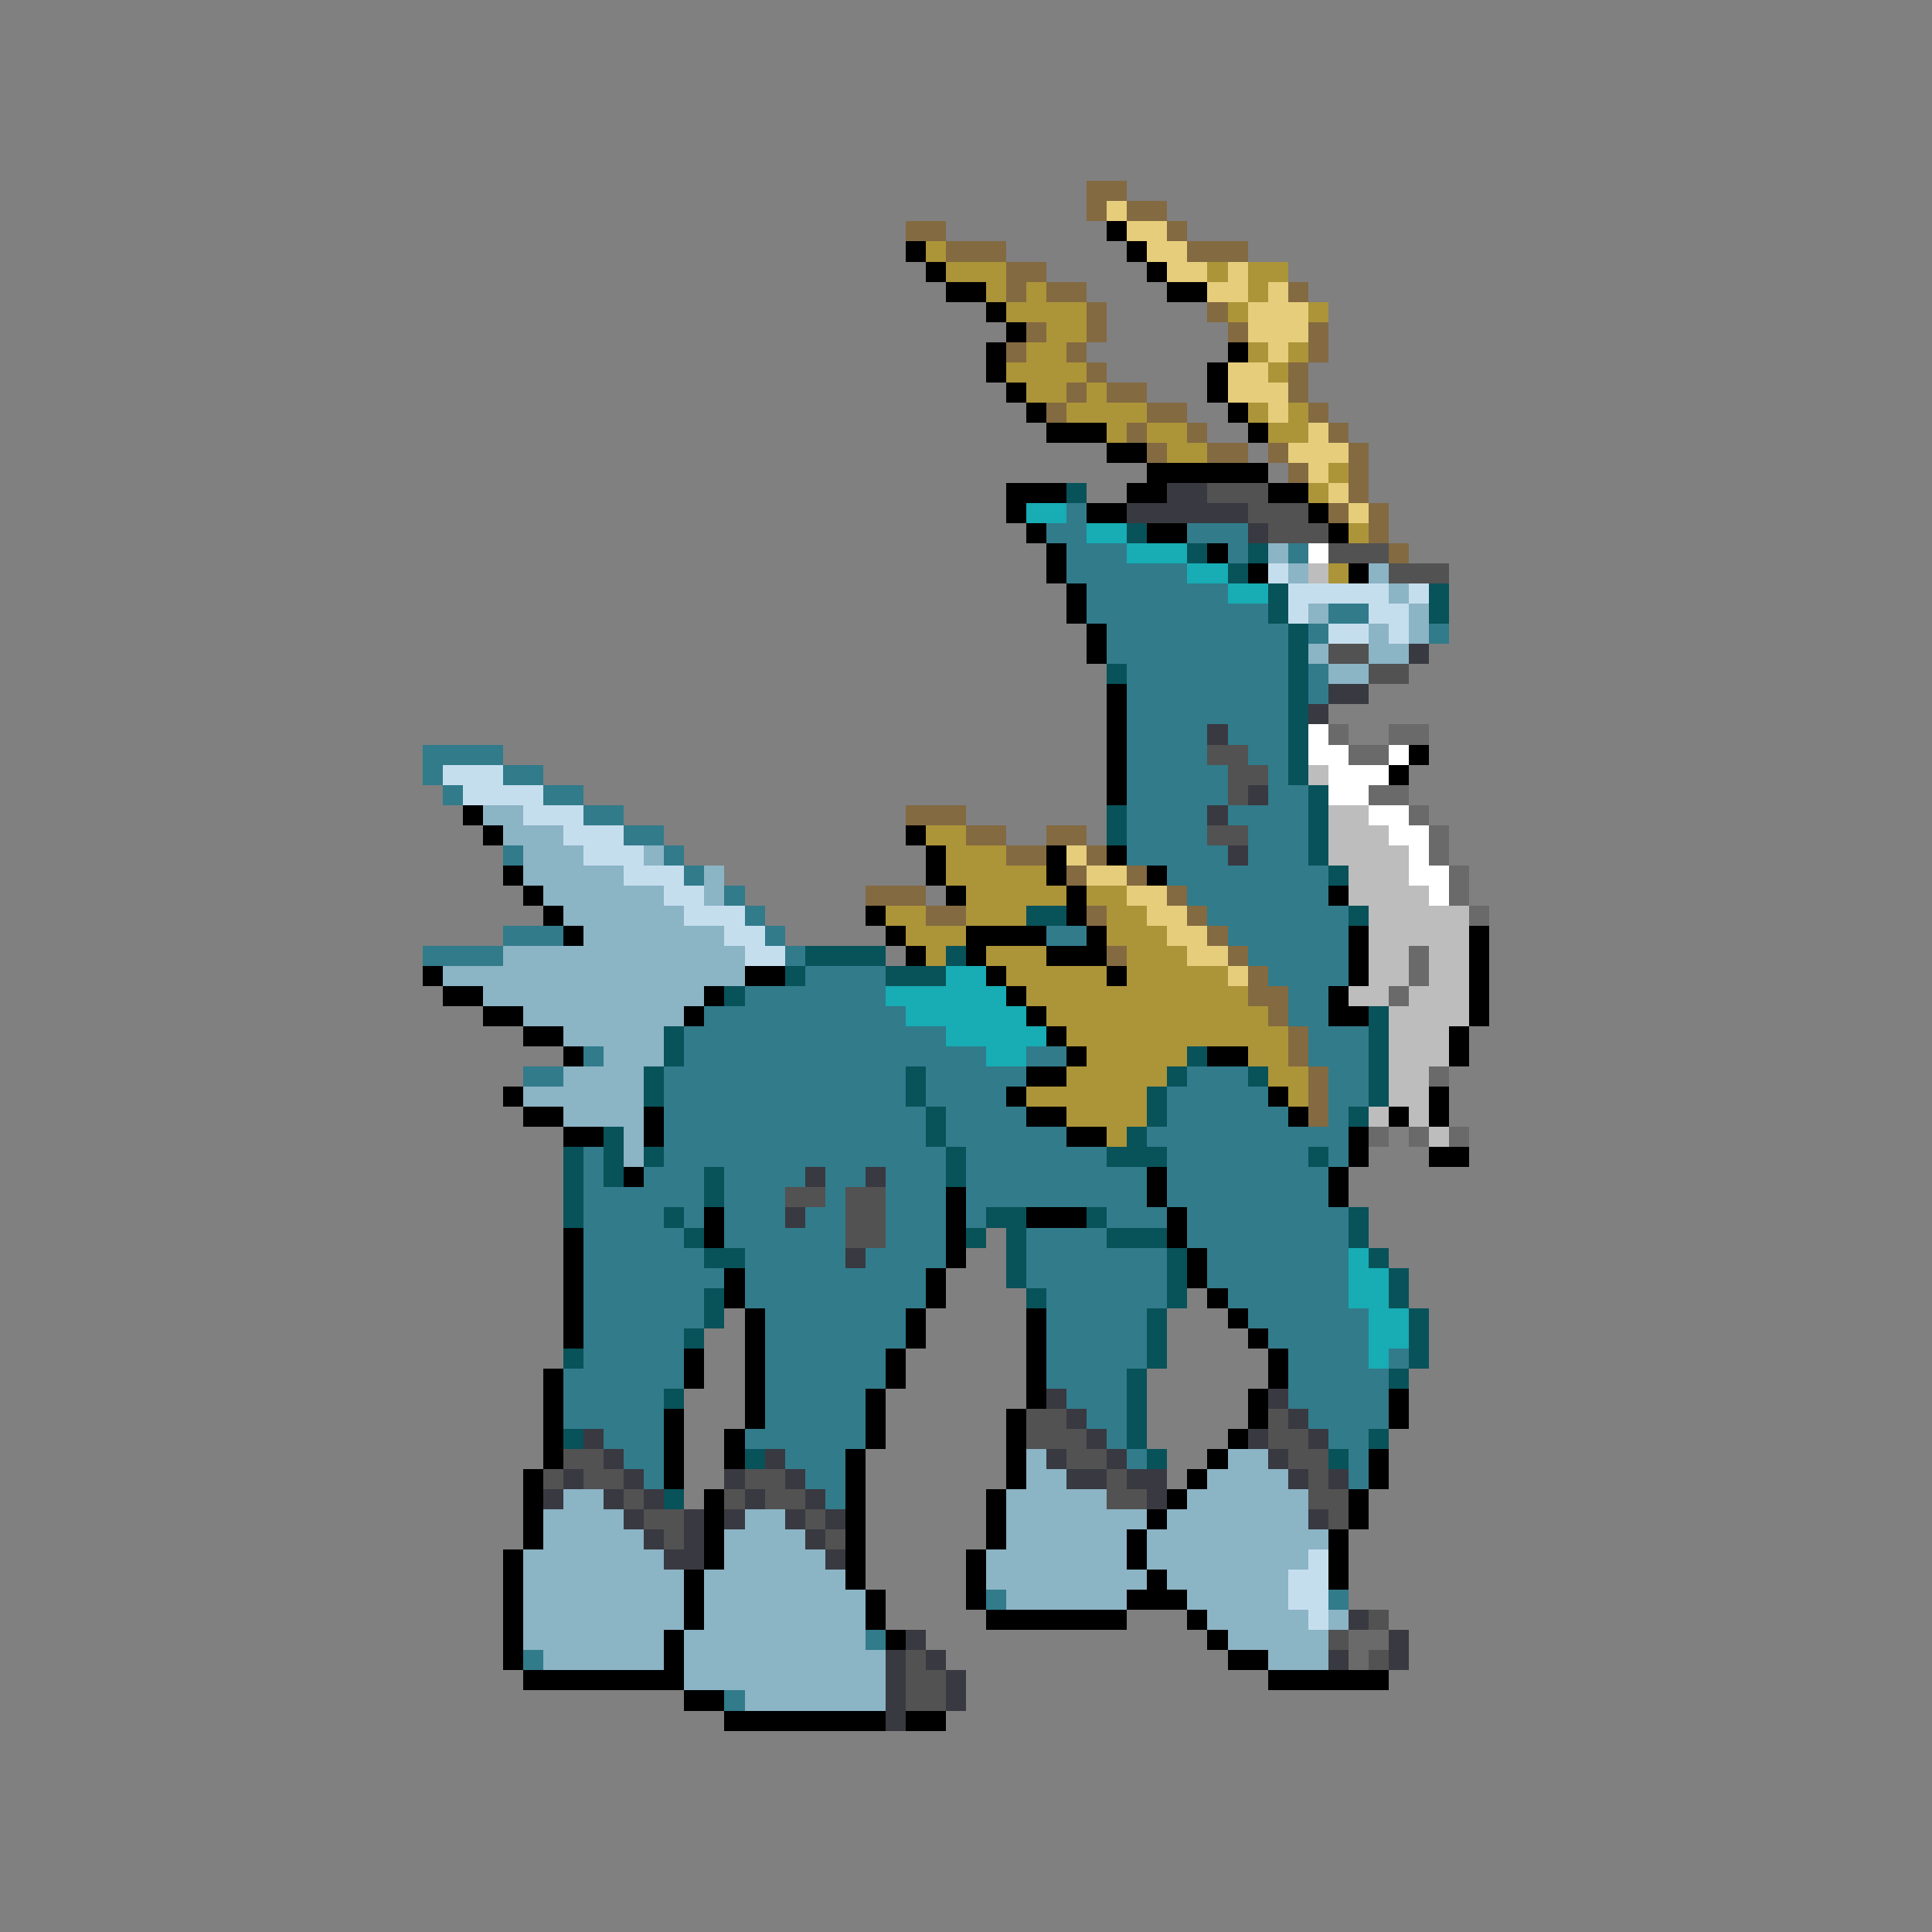 <svg xmlns="http://www.w3.org/2000/svg" viewBox="0 -0.5 96 96" shape-rendering="crispEdges">
<rect x="0" y="-0.5" width="96" height="96" fill="#808080" stroke="none"/>
<path stroke="#836a41" d="M54 9h2M54 10h1M56 10h2M45 11h2M58 11h1M47 12h3M59 12h3M50 13h2M50 14h1M52 14h2M64 14h1M54 15h1M60 15h1M51 16h1M54 16h1M61 16h1M65 16h1M50 17h1M53 17h1M65 17h1M54 18h1M64 18h1M53 19h1M55 19h2M64 19h1M52 20h1M57 20h2M65 20h1M56 21h1M59 21h1M66 21h1M57 22h1M60 22h2M63 22h1M67 22h1M64 23h1M67 23h1M67 24h1M66 25h1M68 25h1M68 26h1M69 27h1M45 40h3M48 41h2M52 41h2M50 42h2M54 42h1M53 43h1M56 43h1M43 44h3M58 44h1M46 45h2M54 45h1M59 45h1M60 46h1M55 47h1M61 47h1M62 48h1M62 49h2M63 50h1M64 51h1M64 52h1M65 53h1M65 54h1M65 55h1" />
<path stroke="#e6cd7b" d="M55 10h1M56 11h2M57 12h2M58 13h2M61 13h1M60 14h2M63 14h1M62 15h3M62 16h3M63 17h1M61 18h2M61 19h3M63 20h1M65 21h1M64 22h3M65 23h1M66 24h1M67 25h1M53 42h1M54 43h2M56 44h2M57 45h2M58 46h2M59 47h2M61 48h1" />
<path stroke="#000000" d="M55 11h1M45 12h1M56 12h1M46 13h1M57 13h1M47 14h2M58 14h2M49 15h1M50 16h1M49 17h1M61 17h1M49 18h1M60 18h1M50 19h1M60 19h1M51 20h1M61 20h1M52 21h3M62 21h1M55 22h2M57 23h6M50 24h3M56 24h2M63 24h2M50 25h1M54 25h2M65 25h1M51 26h1M57 26h2M66 26h1M52 27h1M60 27h1M52 28h1M62 28h1M67 28h1M53 29h1M53 30h1M54 31h1M54 32h1M55 34h1M55 35h1M55 36h1M55 37h1M70 37h1M55 38h1M69 38h1M55 39h1M23 40h1M24 41h1M45 41h1M46 42h1M52 42h1M55 42h1M25 43h1M46 43h1M52 43h1M57 43h1M26 44h1M47 44h1M53 44h1M66 44h1M27 45h1M43 45h1M53 45h1M28 46h1M44 46h1M48 46h4M54 46h1M67 46h1M73 46h1M45 47h1M48 47h1M52 47h3M67 47h1M73 47h1M21 48h1M37 48h2M49 48h1M55 48h1M67 48h1M73 48h1M22 49h2M35 49h1M50 49h1M66 49h1M73 49h1M24 50h2M34 50h1M51 50h1M66 50h2M73 50h1M26 51h2M52 51h1M72 51h1M28 52h1M53 52h1M60 52h2M72 52h1M51 53h2M25 54h1M50 54h1M63 54h1M71 54h1M26 55h2M32 55h1M51 55h2M64 55h1M69 55h1M71 55h1M28 56h2M32 56h1M53 56h2M67 56h1M67 57h1M71 57h2M31 58h1M57 58h1M66 58h1M47 59h1M57 59h1M66 59h1M35 60h1M47 60h1M51 60h3M58 60h1M28 61h1M35 61h1M47 61h1M58 61h1M28 62h1M47 62h1M59 62h1M28 63h1M36 63h1M46 63h1M59 63h1M28 64h1M36 64h1M46 64h1M60 64h1M28 65h1M37 65h1M45 65h1M51 65h1M61 65h1M28 66h1M37 66h1M45 66h1M51 66h1M62 66h1M34 67h1M37 67h1M44 67h1M51 67h1M63 67h1M27 68h1M34 68h1M37 68h1M44 68h1M51 68h1M63 68h1M27 69h1M37 69h1M43 69h1M51 69h1M62 69h1M69 69h1M27 70h1M33 70h1M37 70h1M43 70h1M50 70h1M62 70h1M69 70h1M27 71h1M33 71h1M36 71h1M43 71h1M50 71h1M61 71h1M27 72h1M33 72h1M36 72h1M42 72h1M50 72h1M60 72h1M68 72h1M26 73h1M33 73h1M42 73h1M50 73h1M59 73h1M68 73h1M26 74h1M35 74h1M42 74h1M49 74h1M58 74h1M67 74h1M26 75h1M35 75h1M42 75h1M49 75h1M57 75h1M67 75h1M26 76h1M35 76h1M42 76h1M49 76h1M56 76h1M66 76h1M25 77h1M35 77h1M42 77h1M48 77h1M56 77h1M66 77h1M25 78h1M34 78h1M42 78h1M48 78h1M57 78h1M66 78h1M25 79h1M34 79h1M43 79h1M48 79h1M56 79h3M25 80h1M34 80h1M43 80h1M49 80h7M59 80h1M25 81h1M33 81h1M44 81h1M60 81h1M25 82h1M33 82h1M61 82h2M26 83h8M63 83h6M34 84h2M36 85h8M45 85h2" />
<path stroke="#ac9439" d="M46 12h1M47 13h3M60 13h1M62 13h2M49 14h1M51 14h1M62 14h1M50 15h4M61 15h1M65 15h1M52 16h2M51 17h2M62 17h1M64 17h1M50 18h4M63 18h1M51 19h2M54 19h1M53 20h4M62 20h1M64 20h1M55 21h1M57 21h2M63 21h2M58 22h2M66 23h1M65 24h1M67 26h1M66 28h1M46 41h2M47 42h3M47 43h5M48 44h5M54 44h2M44 45h2M48 45h3M55 45h2M45 46h3M55 46h3M46 47h1M49 47h3M56 47h3M50 48h5M56 48h5M51 49h11M52 50h11M53 51h11M54 52h5M62 52h2M53 53h5M63 53h2M51 54h6M64 54h1M53 55h4M55 56h1" />
<path stroke="#08525a" d="M53 24h1M56 26h1M59 27h1M62 27h1M61 28h1M63 29h1M71 29h1M63 30h1M71 30h1M64 31h1M64 32h1M55 33h1M64 33h1M64 34h1M64 35h1M64 36h1M64 37h1M64 38h1M65 39h1M55 40h1M65 40h1M55 41h1M65 41h1M65 42h1M66 43h1M51 45h2M67 45h1M40 47h4M47 47h1M39 48h1M44 48h3M36 49h1M68 50h1M33 51h1M68 51h1M33 52h1M59 52h1M68 52h1M32 53h1M45 53h1M58 53h1M62 53h1M68 53h1M32 54h1M45 54h1M57 54h1M68 54h1M46 55h1M57 55h1M67 55h1M30 56h1M46 56h1M56 56h1M28 57h1M30 57h1M32 57h1M47 57h1M55 57h3M65 57h1M28 58h1M30 58h1M35 58h1M47 58h1M28 59h1M35 59h1M28 60h1M33 60h1M49 60h2M54 60h1M67 60h1M34 61h1M48 61h1M50 61h1M55 61h3M67 61h1M35 62h2M50 62h1M58 62h1M68 62h1M50 63h1M58 63h1M69 63h1M35 64h1M51 64h1M58 64h1M69 64h1M35 65h1M57 65h1M70 65h1M34 66h1M57 66h1M70 66h1M28 67h1M57 67h1M70 67h1M56 68h1M69 68h1M33 69h1M56 69h1M56 70h1M28 71h1M56 71h1M68 71h1M37 72h1M57 72h1M66 72h1M33 74h1" />
<path stroke="#393941" d="M58 24h2M56 25h6M62 26h1M70 32h1M66 34h2M65 35h1M60 36h1M62 39h1M60 40h1M61 42h1M40 58h1M43 58h1M39 60h1M42 62h1M52 69h1M63 69h1M53 70h1M64 70h1M29 71h1M54 71h1M62 71h1M65 71h1M30 72h1M38 72h1M52 72h1M55 72h1M63 72h1M28 73h1M31 73h1M36 73h1M39 73h1M53 73h2M56 73h2M64 73h1M66 73h1M27 74h1M30 74h1M32 74h1M37 74h1M40 74h1M57 74h1M31 75h1M34 75h1M36 75h1M39 75h1M41 75h1M65 75h1M32 76h1M34 76h1M40 76h1M33 77h2M41 77h1M67 80h1M45 81h1M69 81h1M44 82h1M46 82h1M66 82h1M69 82h1M44 83h1M47 83h1M44 84h1M47 84h1M44 85h1" />
<path stroke="#525252" d="M60 24h3M62 25h3M63 26h3M66 27h3M69 28h3M66 32h2M68 33h2M60 37h2M61 38h2M61 39h1M60 41h2M39 59h2M42 59h2M42 60h2M42 61h2M51 70h2M63 70h1M51 71h3M63 71h2M28 72h2M53 72h2M64 72h2M27 73h1M29 73h2M37 73h2M55 73h1M65 73h1M31 74h1M36 74h1M38 74h2M55 74h2M65 74h2M32 75h2M40 75h1M66 75h1M33 76h1M41 76h1M68 80h1M66 81h1M45 82h1M68 82h1M45 83h2M45 84h2" />
<path stroke="#18acb4" d="M51 25h2M54 26h2M56 27h3M59 28h2M61 29h2M47 48h2M44 49h6M45 50h6M47 51h5M49 52h2M67 62h1M67 63h2M67 64h2M68 65h2M68 66h2M68 67h1" />
<path stroke="#317b8b" d="M53 25h1M52 26h2M59 26h3M53 27h3M61 27h1M64 27h1M53 28h6M54 29h7M54 30h9M66 30h2M55 31h9M65 31h1M71 31h1M55 32h9M56 33h8M65 33h1M56 34h8M65 34h1M56 35h8M56 36h4M61 36h3M21 37h4M56 37h4M62 37h2M21 38h1M25 38h2M56 38h5M63 38h1M22 39h1M27 39h2M56 39h5M63 39h2M29 40h2M56 40h4M61 40h4M31 41h2M56 41h4M62 41h3M25 42h1M33 42h1M56 42h5M62 42h3M34 43h1M58 43h8M36 44h1M59 44h7M37 45h1M60 45h7M25 46h3M38 46h1M52 46h2M61 46h6M21 47h4M39 47h1M62 47h5M40 48h4M63 48h4M37 49h7M64 49h2M35 50h10M64 50h2M34 51h13M65 51h3M29 52h1M34 52h15M51 52h2M65 52h3M26 53h2M33 53h12M46 53h5M59 53h3M66 53h2M33 54h12M46 54h4M58 54h5M66 54h2M33 55h13M47 55h4M58 55h6M66 55h1M33 56h13M47 56h6M57 56h10M29 57h1M33 57h14M48 57h7M58 57h7M66 57h1M29 58h1M32 58h3M36 58h4M41 58h2M44 58h3M48 58h9M58 58h8M29 59h6M36 59h3M41 59h1M44 59h3M48 59h9M58 59h8M29 60h4M34 60h1M36 60h3M40 60h2M44 60h3M48 60h1M55 60h3M59 60h8M29 61h5M36 61h6M44 61h3M51 61h4M59 61h8M29 62h6M37 62h5M43 62h4M51 62h7M60 62h7M29 63h7M37 63h9M51 63h7M60 63h7M29 64h6M37 64h9M52 64h6M61 64h6M29 65h6M38 65h7M52 65h5M62 65h6M29 66h5M38 66h7M52 66h5M63 66h5M29 67h5M38 67h6M52 67h5M64 67h4M69 67h1M28 68h6M38 68h6M52 68h4M64 68h5M28 69h5M38 69h5M53 69h3M64 69h5M28 70h5M38 70h5M54 70h2M65 70h4M30 71h3M37 71h6M55 71h1M66 71h2M31 72h2M39 72h3M56 72h1M67 72h1M32 73h1M40 73h2M67 73h1M41 74h1M49 79h1M66 79h1M43 81h1M26 82h1M36 84h1" />
<path stroke="#8bb4c5" d="M63 27h1M64 28h1M68 28h1M69 29h1M65 30h1M70 30h1M68 31h1M70 31h1M65 32h1M68 32h2M66 33h2M24 40h2M25 41h3M26 42h3M32 42h1M26 43h5M35 43h1M27 44h6M35 44h1M28 45h6M29 46h7M25 47h12M22 48h15M24 49h11M26 50h8M28 51h5M30 52h3M28 53h4M26 54h6M28 55h4M31 56h1M31 57h1M51 72h1M61 72h2M51 73h2M60 73h4M28 74h2M50 74h5M59 74h6M27 75h4M37 75h2M50 75h7M58 75h7M27 76h5M36 76h4M50 76h6M57 76h9M26 77h7M36 77h5M49 77h7M57 77h8M26 78h8M35 78h7M49 78h8M58 78h6M26 79h8M35 79h8M50 79h6M59 79h5M26 80h8M35 80h8M60 80h5M66 80h1M26 81h7M34 81h9M61 81h5M27 82h6M34 82h10M63 82h3M34 83h10M37 84h7" />
<path stroke="#ffffff" d="M65 27h1M65 36h1M65 37h2M69 37h1M66 38h3M66 39h2M68 40h2M69 41h2M70 42h1M70 43h2M71 44h1" />
<path stroke="#c5deee" d="M63 28h1M64 29h5M70 29h1M64 30h1M68 30h2M66 31h2M69 31h1M22 38h3M23 39h4M26 40h3M28 41h3M29 42h3M31 43h3M33 44h2M34 45h3M36 46h2M37 47h2M65 77h1M64 78h2M64 79h2M65 80h1" />
<path stroke="#bdbdbd" d="M65 28h1M65 38h1M66 40h2M66 41h3M66 42h4M67 43h3M67 44h4M68 45h5M68 46h5M68 47h2M71 47h2M68 48h2M71 48h2M67 49h2M70 49h3M69 50h4M69 51h3M69 52h3M69 53h2M69 54h2M68 55h1M70 55h1M71 56h1" />
<path stroke="#6a6a6a" d="M66 36h1M69 36h2M67 37h2M68 39h2M70 40h1M71 41h1M71 42h1M72 43h1M72 44h1M73 45h1M70 47h1M70 48h1M69 49h1M71 53h1M68 56h1M70 56h1M72 56h1M67 81h2M67 82h1" />
</svg>